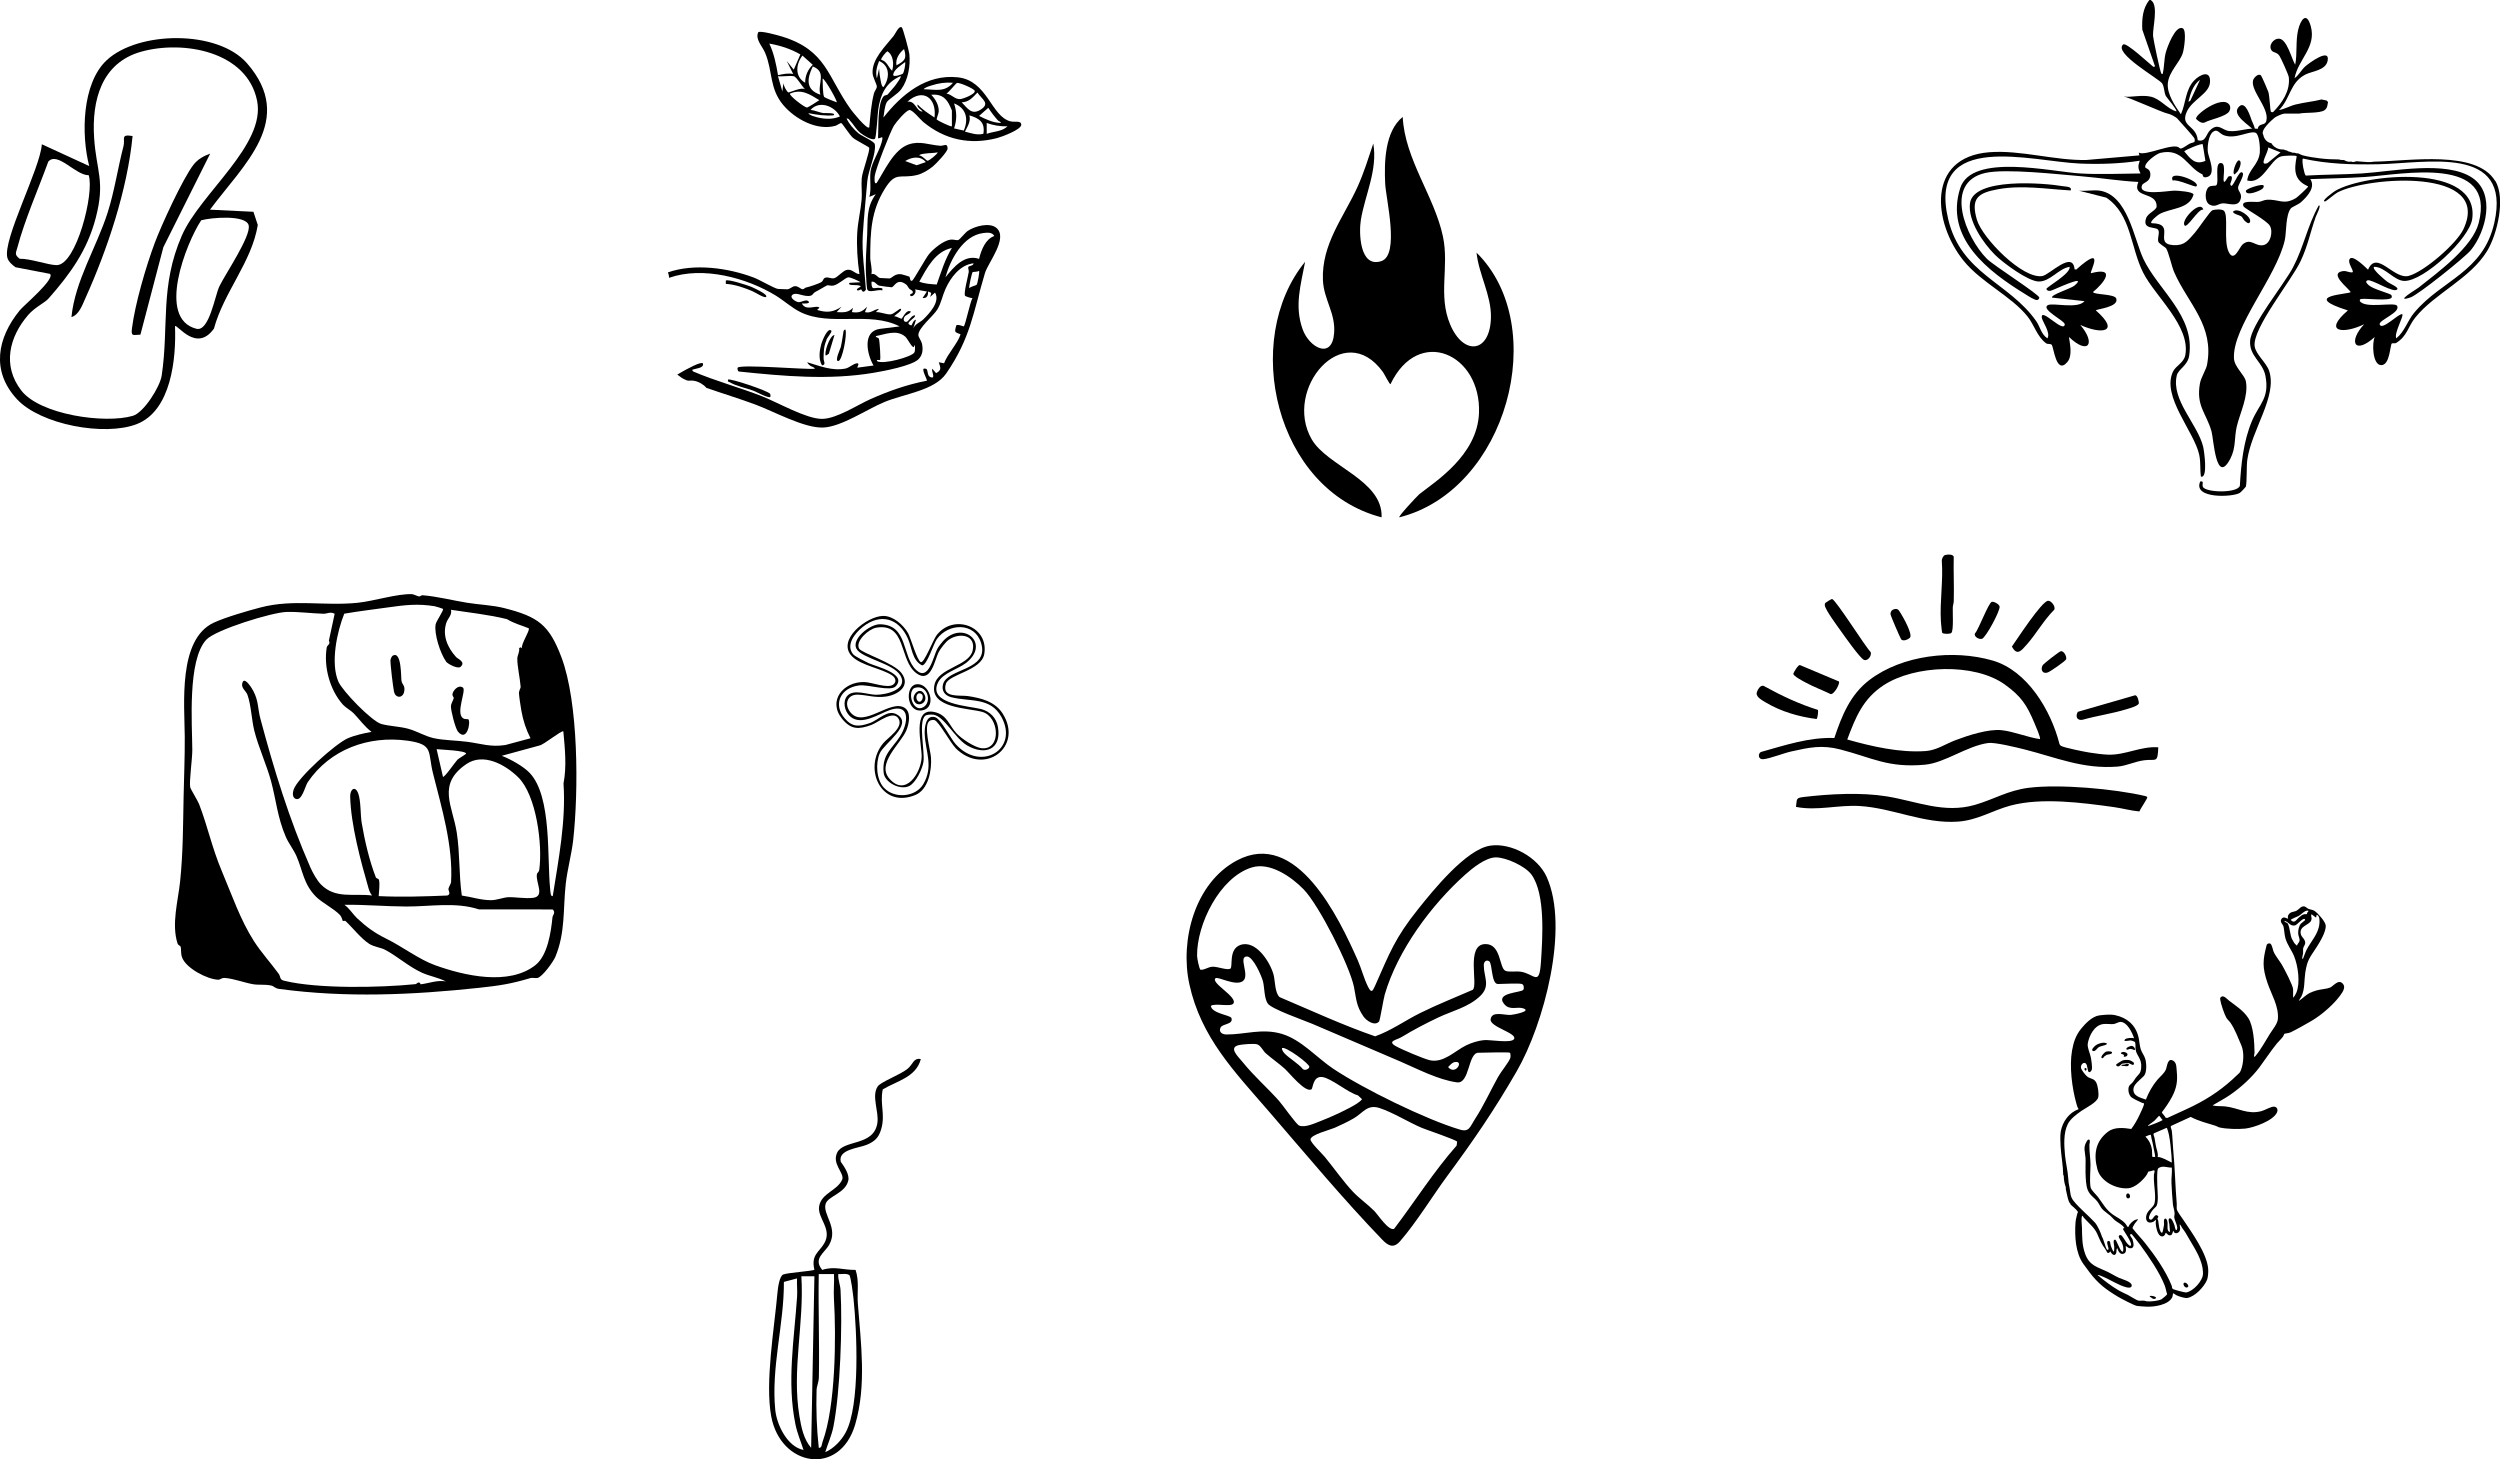 <?xml version="1.0" encoding="UTF-8"?>
<svg id="Lag_1" xmlns="http://www.w3.org/2000/svg" viewBox="0 0 889.12 518.97">
  <path d="M327.49,376.65c-1.67,6.49-8.52,7.78-13.54,10.79-1.1,5.19.98,8.86-.55,14.12-.89,3.05-2.27,4.39-5.21,5.61-2.84,1.17-10.24,1.62-9.17,6.01,1.26,1.77,3.19,4.57,2.66,6.74-1.1,4.54-7.21,5.45-8.05,8.24-1.13,3.78,4.59,8.43,1.32,14.44-1.62,2.98-5.92,4.97-2.52,9.04,4.23-1.43,7.59.08,11.85,0,1.35,3.96.51,7.95.81,11.94,1.07,14.16,3.15,29.07-.95,43.05-5.45,18.59-26.57,15.05-29.87-2.96-2.21-12.08,1.1-31.18,2.24-43.98.14-1.6.7-5.94,2.07-6.43,1.86-.67,10.49-1.22,11.06-1.68-1.25-5.25,1.59-6.17,3.45-9.3,3.11-5.22-2.51-9.02-1.76-13.31.82-4.73,6.59-5.49,8.26-9.61.58-2.37-3.81-5.48-1.82-9.49,2.3-4.61,13-2.18,14.26-10.45.63-4.16-2.17-9.55.11-13.02,1.08-1.65,8.06-4.15,10.67-6.32,1.94-1.6,2.06-3.97,4.69-3.42ZM296.6,453.12h-5.41c-.21,12.22.28,24.5.04,36.73-.03,1.7-.78,3.12-.82,4.58-.19,6.87.03,13.68.79,20.48,1.09.18,1.04-1.3,1.34-2.12,4.64-12.68,4.87-37.15,4.05-50.77-.18-2.95.15-5.96.02-8.9ZM293.51,516.46c3.02-1.3,5.71-4.14,7.26-7.02,5.2-9.63,3.97-36.19,2.79-47.45-.17-1.6-.97-8.17-1.52-8.53-1-.66-2.69-.26-3.91-.34-.14,2.02.7,3.72.81,5.75.7,12.74-.11,36.19-2.54,48.51-.63,3.16-1.96,6.03-2.9,9.07ZM289.64,453.89h-4.64c1.07,16.66-3.44,33.18-.69,49.75.65,3.91,1.49,8.2,4.17,11.28l1.16-61.03ZM283.46,454.66l-4.67,1.25c.09,15.03-4.58,30.37-3.07,45.5.53,5.35,4.31,13.16,10.06,14.27-.98-3.04-2.23-5.92-2.88-9.09-3.1-15.15-.46-30.14.58-45.36.15-2.18-.12-4.41-.02-6.58Z"/>
  <g>
    <path d="M74.69,74.57l15.44.75,1.55,4.7c-2.17,13.23-12.05,23.82-15.59,36.84-6.25,8.78-13.11-1.73-13.85-.86.45,11.56-1.34,30.08-13.62,34.84-11.37,4.41-34.19.23-42.61-8.89-9.24-10.01-6.98-21.74.97-31.53,1.56-1.92,12.78-11.24,10.79-13.02l-12.27-2.36c-1.15-.83-2.5-1.98-2.88-3.36-1.75-6.44,11.72-31.83,12.26-40.37l16.85,7.75c-2.86-10.96-2.66-29.39,6.23-37.66,11.2-10.42,39.45-10.86,49.89,1.11,17.54,20.1-1.32,36.07-13.18,52.07ZM17.29,106.14c-1.38,1.58-4.84,3.08-7.23,5.83-6.79,7.83-9.32,18.07-2.49,26.91,6.67,8.63,29.73,11.92,39.67,9.01,3.89-1.14,9.65-10.25,10.26-14.31,2.64-17.55-.71-31.72,7.18-49.81,6.54-15,29.95-32.24,26.75-47.96-3.59-17.61-26.27-21.58-41.16-17.44-14.17,3.94-17.66,17.29-16.8,30.59.77,11.96,4.04,15.38.57,28.58-3.03,11.55-9.04,19.82-16.75,28.6ZM88.44,80.12c-1-3.82-13.41-2.76-16.89-1.77-5.37,8.15-15.94,34.99-1.69,38.58,4.53,1.14,6.57-11.76,8.16-15.09,2.06-4.32,11.39-17.98,10.41-21.72ZM31.55,62.31c-4.64.1-11.06-8.56-14.37-4.84-3.56,9.8-8.36,20.61-11.01,30.6-.5,1.88-1.13,2.48.83,3.96,3.84-.1,10.19,2.28,13.18,2.26,6.96-.05,13.44-25.66,11.37-31.97Z"/>
    <path d="M49.93,119.02c-2.57.06-3.39.8-3-2.25,1.12-8.78,4.97-21.97,8.11-30.38,2.36-6.32,9.96-22.86,13.75-27.77,1.57-2.03,3.64-3.13,5.97-4l-16.66,33.3-8.16,31.1Z"/>
    <path d="M25.41,112.78c1.25-12.86,8.97-24.94,12.86-37.13,2.47-7.73,3.61-15.83,5.65-23.66.69-2.66-1.22-4.34,3.23-3.61-1.82,18.99-8.94,40.32-16.83,57.8-1.06,2.34-2.22,5.78-4.91,6.6Z"/>
  </g>
  <g id="nDpVH7">
    <g>
      <path d="M339.83,266c-1.82-1.82-5.97-9.49-7.5-9.9-.5-.14-1.3,0-1.73.29-2.27,1.51.32,10.46.5,12.93.33,4.52-.86,11.5-5.6,13.44-12.23,5-18.72-9.66-11.36-18.46,1.66-1.99,7.35-5.53,5.4-8.74-1.91-3.14-7.23,1.39-9.64,2.27-4.45,1.61-7.2,1.74-10.38-2.15-5.3-6.48.49-13.29,7.85-13.11,2.68.07,8.23,2.36,10.25.94,1.4-.98.88-2.47-.37-3.32-3.53-2.41-10.95-3.46-14.2-6.73-5.72-5.75,5.22-14.35,11.05-14.41,3.55-.04,7.16,3.19,8.83,6.1.98,1.71,3.29,10.02,4.61,10.35,1.19.29,4.38-8.1,5.63-9.68,6.07-7.67,18.57-3.07,16.88,6.79-1.02,5.94-12.61,7.14-13.66,10.63-1.54,5.12,5,3.89,7.86,4.32,4.81.72,9.68,1.96,12.39,6.29,7.41,11.84-6.62,22.4-16.84,12.17ZM314.42,280.2c3.65,3.92,11.17,3.36,13.94-1.31,3.74-6.32.77-11.59.51-17.8-.1-2.27.33-7.06,3.74-6.01,1.99.61,5.45,7.53,7.27,9.57,8.96,10.04,22.52,1.82,16.32-9.59-3.96-7.29-11.24-5.38-17.93-7.11-2.23-.58-3.51-2.29-2.88-4.61,1.56-5.76,16.54-4.79,13.54-14.64-2.27-7.48-11.65-7.15-15.75-1.39-1.22,1.71-3.49,9.34-5.25,9.33-3.55-1.79-3.58-6.28-5.04-9.55-3.21-7.21-9.73-9.18-16.08-4.11-2.65,2.11-6.19,6.37-3.37,9.73.62.74,4.36,2.6,5.47,3.12,2.65,1.24,13.84,3.76,9.65,8.25-1.86,1.99-9.68-.72-13.02-.31-6.44.78-9.49,6.6-5.09,11.74,2.68,3.13,5.04,2.96,8.8,1.69,3.24-1.1,6.41-5.08,9.78-3.08,5.99,3.55-4.61,10.24-6.15,13.81-1.53,3.56-1.21,9.35,1.53,12.29Z"/>
      <path d="M328.96,254.64c-2.32,2.18-.08,12.48-.51,16.12-.3,2.56-2.68,7.56-5.05,8.77-3.18,1.64-8.7-1.19-9.12-4.62-.88-7.38,4.27-9.31,6.81-14.88,2.07-4.54,1.84-9.69-4.55-7.53-3.89,1.31-10.26,5.88-14.23,2.25-1.92-1.76-2.78-5.28-.93-7.32,2.22-2.44,7.2-.39,10.09-.34,3.51.07,11.74-1.87,8.74-6.88-2.63-4.38-13.72-6.03-15.6-9.46-1.9-3.46,4.75-8.78,8.35-8.73,10.11.15,7.67,11.39,12.89,16.28,4.49,4.21,6.13-5.07,7.48-7.5.42-.76,1.46-2.15,2.06-2.8,7.08-7.63,17.08.88,8.16,7.79-2.88,2.23-8.26,3.55-9.92,6.9-3.86,7.79,11.16,8.39,15.33,9.49,3.11.82,5.4,3.11,5.96,6.37,1.37,8.05-4.65,10.27-11.01,6.53-4.3-2.53-8.1-10.33-11.9-10.89-.8-.12-2.47-.1-3.06.45ZM311.58,223.25c-2.53.43-7.41,4.66-6.07,7.38.8,1.63,12.39,5.04,15.14,8.78,3.34,4.55-1.25,7.69-5.51,8.31-3.86.56-6.61-.53-10.01-.66-3.86-.14-5.02,3.48-2.6,6.37,4.75,5.67,14.21-4.95,19.23-1.67,2.39,1.57,1.52,5.77.58,8.01-2.02,4.79-10.77,11.78-5.99,17.21,5.71,6.48,11.17-2.01,11.43-7.66.2-4.4-3.66-17.83,4.49-16.1,4.56.97,5.22,4.64,7.82,7.49,1.77,1.94,6.57,5.22,9.2,5.41,6.9.5,6.1-11.13.16-12.9-4.88-1.45-18.86-1.21-17.12-9.61,1.28-6.19,12.25-6.62,13.58-12.2,1.32-5.58-4.58-6.55-8.41-3.93-1.2.82-3.04,3.22-3.7,4.52-1.41,2.81-2.72,11.3-7.92,7.41-6.18-4.62-3.4-18.04-14.29-16.17Z"/>
      <path d="M325.77,243.39c4.75-.86,7.57,8.05,2.45,9.2-5.77,1.3-6.54-8.46-2.45-9.2ZM324.84,244.92c-2.02,2.01-.1,7.8,2.92,6.86,3.66-1.15,2.66-7.37-1.31-7.34-.43,0-1.3.18-1.6.48Z"/>
      <path d="M325.59,249.97c-2.26-2.27,1.75-6.54,3.3-2.73,1.07,2.62-1.96,4.08-3.3,2.73ZM326.34,249.22c1.26,1.35,2.54-1.58,1.43-2.36-1.59-1.11-2.42,1.29-1.43,2.36Z"/>
    </g>
  </g>
  <g id="CJevHf.tif">
    <g>
      <path d="M317.98,44.63c.77-1.28,4.07-5.14,5.37-5.49,1.06-.28,3.9,3.32,4.96,4.2,7.66,6.35,16.58,8.27,26.25,5.78,1.68-.43,8.6-2.99,8.65-4.73.04-1.64-2.36-.86-3.8-1.22-6.97-1.74-8.14-14.51-18.74-15.67-11.21-1.23-20,6.06-26.48,14.31.22-1.51.46-4.27,1.23-5.53.61-1,3.87-2.84,5.11-4.55,2.48-3.41,3.29-8.36,2.88-12.49-.11-1.12-2.27-9.23-2.68-9.5-1.08-.7-2.24,2.19-2.91,3.04-2.9,3.68-7.81,8.25-7.48,13.32.1,1.49,1.49,3.8,1.5,4.7,0,.75-.82,1.59-1.03,2.43-.99,3.95-1.27,8.03-1.66,12.07-.79.95-6.1-5.74-6.56-6.39-8.3-11.55-8.56-20.98-24.37-25.89-1.4-.43-7.65-2.19-8.53-1.57-1.22,2.45,1.42,4.96,2.41,7.3,2.8,6.6,1.45,12.68,6.49,18.64,4.22,4.99,12,9.2,18.56,7.34.62-.18,1.61-1.05,2.09-.94.32.08,2.95,4.2,4.09,5.2,1.05.92,5.66,3.21,5.77,3.53.4,1.16-2.4,8.4-2.62,10.82-.23,2.52.17,5.2-.05,7.68-.34,3.86-1.3,7.75-1.54,11.61-.3,4.87.07,10.06.77,14.88-1.76-.19-2.51-1.85-4.41-1.54-1.42.23-3.29,2.58-4.46,2.94-1.29.39-2.34-.63-3.5-.05-.47.24-.58,1.03-1.05,1.38-.84.63-4.55,1.81-5.6,2.03-.4.08-.73.62-1.2.6-.7-.04-1.55-1.17-2.74-1.09-.97.06-1.76,1.09-2.72,1.11-.3,0-3.15-.1-3.32-.13-1.49-.28-6.48-3.26-8.68-4.08-8.97-3.37-20.98-5.1-30.42-1.81.25.63.38,1.28.41,1.94,12.06-4.25,27.65.04,37.89,6.29,2.92,1.78,5.78,4.41,8.8,5.89,10.75,5.28,24.44-.44,35.3,5.1l-7.04.88c-6.34.84-4.57,9.13-2.24,13.03l-5.8.77c-.11-.09,1.1-1.74-.19-1.55-1.27.19-2.72,1.6-3.95,1.85-4.77.97-9.21-.92-13.64-2.23.13.43.61.88.96,1.16.61.48,1.58.53,1.74,1.15-3.38.36-26.38-1.67-27.45-.38-.13.15-.06,1.17.38,1.36,15.94,1.66,32.13,3.14,48.02.45,3.54-.6,13.69-2.48,15.99-4.89,1.45-1.52,1.58-3.49,1.16-5.46-.22-1-1.2-2.23-1.27-2.93-.26-2.53,5.34-6.87,6.78-9.3,1.38-2.34,1.76-4.82,2.84-7.21,1.85-4.13,5.21-8.62,10-9.14-.08,1.05-1.77.78-1.9,1.39-.09.46.27,1.08.18,1.72-.22,1.52-1.87,7.52-1.31,8.43.14.23,2.14.87,2.64.84-.83,1.3-2.5,9.58-3.1,10.05-.11.08-2.05-.88-2.66-.34-.08.07-.46,1.76-.39,2.02.22.84,1.98.93,1.89,1.22-.93,3.03-4.69,7.04-5.84,10.22l-1.88-.36c.57,1.76,1.16,2.82-.96,3.87l-1.35-1.55c-.44.58,1.12,3.31-.2,3.1-1.65-.26-1.28-2.03-1.73-2.84-.23-.41-1.06-.36-1.16-.26-.59.57,1.4,4.01,1.16,4.25-6.89,1.31-13.6,3.67-19.98,6.51-4.79,2.13-12.16,7.05-17.33,7.06-5.58.01-15.69-5.84-21.35-8.06-8.05-3.15-16.48-5.39-24.45-8.8l-.4-.56c1.35-.61,4.34-.54,3.86-2.32-.68-.7-5.19,1.67-9.12,3.98.53.4,1.07.79,1.61,1.18.56.34,1.14.62,1.74.87.2.04.39.09.59.12.15,0,.29,0,.44-.01,1.86-.2,3.68.58,5.11,1.7.32.25.58.54.84.85,5.83,2.06,11.77,3.83,17.55,5.99,6.65,2.49,17.28,8.39,23.98,8.14,6.49-.24,15.52-6.47,21.84-9.09,7.06-2.93,17.73-4.02,21.95-10.14,8.71-12.64,9.6-21.76,13.78-35.7,1.13-3.76,8.34-12.44,4.09-16.06-2.45-2.09-7.76-.61-10.2,1.05-1,.68-2.74,2.98-3.36,3.24-.52.21-1.76-.27-2.79-.13-2.53.36-6.02,3.21-7.63,5.15-1.18,1.42-5.47,9.24-6.01,9.46-.88.36-.6-1.16-1.04-1.47-.12-.08-2.62-.81-2.85-.84-2.36-.3-3.31,1.48-4.19,1.51-.23.01-3.2-.13-3.37-.17-.87-.19-1.61-1.79-3.02-1.37.35-1.97-.42-4.16-.42-5.96,0-9.09.3-16.48,5.12-24.3,4.04-6.56,5.46-3.49,11.61-5.02,1.87-.47,4.02-1.78,5.51-3,1.11-.9,5.26-5.24,5.26-6.37.01-2.17-1.42-.93-2.51-1-4-.26-7.32-1.88-11.37-.47-5.25,1.84-8.47,9.2-11.3,13.64-1.03.88-.8-1.82-.72-2.47.29-2.39,5.47-15.61,6.84-17.9ZM338.54,44.9c-.34.35-5.23-2.12-5.38-2.37-.18-.31.67-2.15.7-2.88.09-2.28-1.17-4.38-2.67-5.95,2.95-.28,4.85.65,6.26,3.21.2.37,1.09,2.22,1.09,2.39v5.61ZM339.32,45.67c1.02-3.15,1.01-5.74,0-8.89,4.34,1.65,5.21,5.59,3.45,9.65l-3.46-.76ZM349.73,47.58c-2.27.6-4.35-.23-6.55-.76.88-1.77,2.22-3.77,1.55-5.79,3.55,1.01,5.69,2.47,5,6.55ZM358.26,44.9c-1.75,1.94-5.03,1.82-7.34,2.7v-3.87c2.34.84,4.85,1.31,7.34,1.16ZM354.92,42.83c.29.32.99.37,1.02.9-2.71-.04-5.34-1.3-7.73-2.51l3.28-2.89c1.01,1.58,2.17,3.11,3.42,4.5ZM348.72,39.03c-3.19,1.98-4.59-.48-6.7-2.64,2.57-.04,3.98-1.8,5.61-3.48,1.52,2.42,4.74,3.84,1.09,6.11ZM340.32,29.49c.86-.21,6.14,2.03,6.34,2.84.29,1.13-4.19,2.89-5.23,2.92-1.97.06-2.92-1.69-4.82-1.96.78-.42,3.45-3.74,3.71-3.8ZM331.21,30.41c2.57-.83,5-1.19,7.72-.98-2.99,3.56-6.4,2.34-10.44,2.31.41-.63,1.99-1.1,2.72-1.33ZM332.36,41.8c-2.1-1.4-4.28-2.76-5.99-4.64-.5,1,1.32,1.8,1.74,2.51-2.23.1-2.49-4.05-5.41-3.48,5.57-5.05,10.51-1.31,9.66,5.6ZM297.57,36.39c-.69-.22-4.3-1.66-4.46-1.91-.53-.82-.51-5.36-.56-6.59,1.04.47,5.37,8.16,5.02,8.5ZM291.77,33.68c-5.32-1.72-4.8-5.76-2.7-10.05,5.2,2.03,1.49,6.3,2.7,10.05ZM289.05,23.05c-1.74,1.63-2.74,4-2.69,6.38-3.73-2.11-3.37-6.6-.96-9.66l3.66,3.28ZM284.64,19.37l-2.34,5.41-2.51-3.09,2.31,4.64c-1.75-.42-3.65.03-5.4.39-.67-3.83-1.41-7.68-3.1-11.21,3.85.65,7.66,1.88,11.04,3.85ZM278.62,29.43l-.38,3.09-1.55-5.41c1.72.21,3.98-.28,5.61,0,1.01.18,3.01,3.81,4.06,4.64-1.33-.87-5.6,1.21-5.95,1.13-.55-.13-1.94-2.68-1.78-3.45ZM280.95,33.3c4.15-1.81,7.03.26,10.44,2.32-.56.41-4.12,2.66-4.37,2.64-1.05-.09-6.51-4.38-6.06-4.96ZM289.62,41.43c-.53-.17-1.94-.59-2.11-1.18,2.97.57,5.83,1.01,8.89.77,1.34-1.02-3.26-.76-3.63-.81-1.53-.24-2.94-.97-4.49-1.12,3.07-3.51,8.51-1.4,10.44,2.32-2.81,1.27-6.2.94-9.1.02ZM329.12,54.61c1.44-.2,2.96-.14,4.4-.43-.3.8-3.1,3.03-3.68,2.99-.37-.03-1.97-1.95-2.89-1.84.07-.56,1.69-.65,2.17-.72ZM329.27,57.65l-3.29,1.12-4.05-1.5c2.31-1.43,5.43-1.97,7.34.38ZM321.53,17.44c1.07,3.5.21,4.19-2.7,5.8-.43-2.31.99-4.38,2.7-5.8ZM321.92,22.08c.19.78-.41,3.72-.86,4.16-.13.13-3.56,1.48-3.4.28.25-1.83,2.92-3.38,4.25-4.45ZM315.57,18.23c2.2,1.33,2.4,4.63,1.71,6.94-1.35-1.19-1.84-3.42-3.85-3.88-.31-.45,1.59-2.71,2.15-3.07ZM312.65,21.7c3.98,1.68,3.78,6.2,1.54,9.28-.68-.17-.84-1.7-.98-2.3-.3-1.37-.49-2.86-.57-4.27l-.77,3.48c-.57-2.23-.04-4.09.77-6.18ZM325.21,125.32c-.75,1.56-11.27,4.48-13.34,3.09-.13-.75.9-.18,1.13-.4.27-.26-.14-6.67-.41-7.47-.23-.69-1.18-.35-1.11-1.01,3.48-.64,7.38-2.44,10.45.18.89.76,2.47,4.17,3.08,3.68l.38-.77c-.04.87.2,1.9-.19,2.71ZM347.35,101.26c-.28.33-2.09.59-2.62,1.25-.24-.34.89-5.44,1.2-5.75.08-.08,1.8-.04,2.27-.44.27.29-.53,4.56-.86,4.94ZM349.66,82.89c1.36-.17,3.18-.41,3.96,1.05-3.19,1.08-4.67,5.08-5.41,8.13-5.22-1.77-9.1,3.01-11.98,6.57,1.74-6.28,6.24-14.85,13.43-15.75ZM338.54,88.2c-2.49,4.03-3.81,8.56-5.4,12.99-2.11-.15-4.21-.23-6.2-1.01,2.68-4.79,5.66-10.78,11.6-11.98ZM309.17,70.03l2.31-.97c-3.44,4.62-2.81,9.06-3.07,14.33-.24,4.74-.66,9.52-.42,14.31.06,1.26.21,3.93.4,5.01.33,1.83,3.84.02,5.41.58.16-.95-.11-.75-.84-.88-1.95-.34-3.07,1.26-3.02-2.21,1.25-.27,1.7,1.06,2.7,1.38.27.09,4.22.61,4.45.59,1.04-.1,1.85-3.51,5.19-.98.46.35.71,1.07,1.17,1.55.35.36,1.57.64,1.09,1.52-.1.17-1.4.37-.68.96.71.59,2.36-1.27,1.54-2.31l4.25.77-1.54,2.31c1.54.19,2.07-.96,1.93-2.32,1.55.53,1.16.46.77,1.93l1.74-1.54c1.92,3.28-2.04,7.46-4.28,9.63-.89.87-2.73,1.43-3.46,3.12l.96-3.09c-.89.01-1.45,1.86-1.55,1.93-.29.21-1.13-.33-1.14-.58-.05-.87,2.87-2.34,2.31-2.9-1.18-.15-2.23,2.17-2.95,2.29-1.21.2-1.38-1.29-.41-2.17.1-.09,3.18-1.63,1.24-1.66-1.12-.02-2.34,2.52-2.55,2.67-.36.25-1.96-1-2.67-.75.13-.58,3-2.02,2.32-2.7-.36-.36-2.44,1.9-3.67,1.96-1.49.08-3.61-.9-5.22-.81l1.16-1.15c-1.89.17-2.9,1.73-5.02,1.15l.77-1.93c-1.75,1.8-2.79,2.29-5.41,1.93l.38-1.54c-1.7,1.8-3.46,1.66-5.79,1.54l1.73-1.93c-3,2.01-5.22,2.21-8.69,1.16.27-.48,1.52-.85.16-1.1-1.25-.22-4.44,1.3-5.57-1.22.32.05,3.26.22,2.32-.77-.8-.84-2.67.46-3.59.32-1-.16-3.38-1.66-2.04-2.66,1.43-1.07,4.19,1.03,6.52.33.63-.19.93-.99,1.46-1.25,1.19-.58,3.67-2.13,4.23-2.36.53-.22,1.33.25,2.31.04,1.86-.4,4.29-2.84,5.25-2.93.84-.08,3.55,1.23,4.42,1.75l-3.86.19c-.64.49.04.7.57.77,1.07.13,2.19-.1,3.29.39.28.37-1.96.93-1.16,1.54.28.21,1.09-.33,1.38-.36.11,0,.53,1.81,1.66.1-.42-6.55-1.51-13.06-1.1-19.65.38-6.21,1.07-12.67,1.59-18.9.33-3.95,3.28-9.95,2.66-13.2-.19-1-4.48-2.79-5.8-3.86-1.65-1.33-3.3-3.32-4.25-5.22.76-.18.92.39,1.32.81,1.34,1.41,1.99,3.01,3.74,4.38.9.7,4.01,2.73,5.02,2,.55-.4.96-8.87,1.19-10.41.78-5.35,2.7-9.6,7.87-11.85.88-.28-1.8,3.34-2.11,3.69-.64.72-2.2,2.6-2.41,2.82-.26.27-1.01.12-1.5.72-2.15,2.65-1.7,11.34-1.9,14.81.67.23,1.71-.97,1.55.19-.52,3.73-3.74,7.97-4.22,11.64-.38,2.89.36,6.11-.42,9.05Z"/>
      <g>
        <path d="M273.9,140.09c.19.33.06.73.09,1.08-.59.6-5.09-1.86-6.08-2.23-2.45-.91-6.19-1.65-8.27-2.95-.51-.32-.92-.04-.72-1,.66-.52,14.35,4,14.99,5.1Z"/>
        <path d="M272.44,105.6c-.59.52-3.89-1.63-4.76-2-2.99-1.27-6.26-2.44-9.54-2.64.05-.31-.07-1.08,0-1.16.63-.65,7.64,1.64,8.88,2.14.5.2,6.4,2.8,5.42,3.66Z"/>
        <path d="M295.63,117.59c.51.5-1.83,2.76-1.73,3.48-.95,2.12-.96,4.13-.99,6.39-.01,1.01.99,2.29-.56,2.49-1.34-2.21-.9-5.24-.26-7.6.22-.8,2.21-6.08,3.54-4.77Z"/>
        <path d="M300.66,117.2c.73,1.55-1.08,11.12-2.51,11.21s.72-4.4.86-4.93c.42-1.65.57-3.26.88-4.92.11-.56,0-1.2.77-1.36Z"/>
        <path d="M293.7,126.48c-.71-.82,1.33-7.2,3.09-7.34l-2.02,6.68-1.07.66Z"/>
      </g>
    </g>
  </g>
  <g id="RlLqt5.tif">
    <g>
      <path d="M708.42,214.02c.71-.14,2.65.86,2.74,1.74.16,1.59-4.8,10.79-6.22,11.41-.89.39-3.06-.67-2.55-1.89,1.34-1.41,4.84-11.03,6.03-11.26Z"/>
      <g>
        <path d="M767.59,265.79c-.24,5.84-.72,4.05-5.02,4.6-3.24.41-6.36,2.01-9.49,2.25-12.22.97-21.72-3.23-33.06-6.11-2.68-.68-10.57-2.6-12.87-2.29-7.6,1.02-15.43,7.09-22.6,7.73-13.17,1.17-18.55-2.46-30.1-5.44-6.51-1.68-10.98-.71-17.37.72-2.78.62-7.63,2.56-9.98,2.76-1.9.16-1.89-1.94-.89-2.55,8.54-2.39,17.16-5.31,26.17-4.99,2.66-7.93,5.63-15.41,12.47-20.63,11.67-8.9,29.85-10.95,43.76-6.94,12.43,3.58,20.81,17.77,23.83,29.66.09.33.29.55.58.72,1.14.66,8.31,2.09,10.04,2.36,2,.32,4.76.7,6.74.76,6.19.18,11.55-3.08,17.8-2.62ZM725.5,262.86c.37-.39-1.61-4.87-1.96-5.7-2.71-6.49-4.71-9.5-10.47-13.67-10.83-7.83-32.14-7-43.14.2-7.36,4.82-9.96,11.33-12.96,19.31,8.73,2.48,18.77,4.78,27.92,4.11,3.85-.28,7-2.51,10.51-3.84,4.52-1.72,11.71-4.08,16.47-3.58,4.33.45,9.23,2.56,13.63,3.17Z"/>
        <path d="M638.73,286.97c.43-2.8-.19-3.18,2.81-3.53,9.22-1.09,20.37-1.69,29.49-.21,10.7,1.74,20.36,6.21,31.38,3.01,6.7-1.94,11.7-5.13,19.06-6.06,10.92-1.38,30.53.36,41.38,2.91.29.07.77.18.83.48.08.38-2.53,4.2-2.82,5.02-3.07-.27-6.09-1.14-9.13-1.56-11.27-1.56-25.67-3.47-36.66-.54-6.43,1.72-11.75,5.24-18.74,5.72-12.17.84-23.05-4.82-34.93-5.55-7.58-.47-15.18,1.81-22.66.31Z"/>
        <path d="M691.8,197.39c.77-.23,3.01-.37,3.04.75-.12,5.21.16,10.45.01,15.66-.02.77-.32,1.48-.35,2.26-.07,1.79.34,7.85-.46,8.99-.35.5-2.96.5-3.3,0-.12-.17-.43-3.48-.47-4.1-.42-6.99.87-14.44.32-21.52.02-.72.48-1.83,1.21-2.05Z"/>
        <path d="M649.25,214.38c.16-.18,2.15-1.39,2.31-1.36,1.32.23,11.72,16.84,13.74,18.89.49,1.2-1.05,3.41-2.44,2.75s-6.73-8.22-7.97-9.97c-1.28-1.81-5.66-7.65-5.9-9.39-.05-.36,0-.65.25-.92Z"/>
        <path d="M646.51,252.47c.26.39-.1,3.14-.48,3.24-6.16-.77-12.63-2.65-17.96-5.83-1.11-.66-3.54-1.91-3.31-3.4.15-.97,1.36-3.17,2.64-2.46,6.11,3.38,12.44,6.37,19.12,8.45Z"/>
        <path d="M728.35,213.67c1.1-.16,2.88,2.09,2.21,3.21-3.69,3.64-6.41,8.63-9.79,12.4-1.84,2.06-3.39,4.18-5.24.66,1.82-2.56,10.47-15.93,12.81-16.27Z"/>
        <path d="M738.97,253.16l20.38-5.89c.88-.02,1.35,2.2,1.33,2.79-.03,1.01-3.61,1.93-4.5,2.2-5.08,1.57-10.43,2.27-15.54,3.73-1.99.36-2.61-1.24-1.66-2.83Z"/>
        <path d="M654.01,242.36c.46.73-1.72,4.76-2.98,4.48-2.95-1.44-6.06-2.57-8.94-4.14-.8-.43-4.39-2.29-4.3-3.1.04-.35,1.67-3.14,2.33-3.08l13.89,5.84Z"/>
        <path d="M673.87,216.61c1.28-.25,1.58.69,2.18,1.61.87,1.34,4.09,7.17,3.3,8.45-.37.59-2.53,1.7-3.25.62-.35-.52-3.66-8.23-3.72-8.7-.13-1.04.46-1.78,1.49-1.98Z"/>
        <path d="M732.92,231.6c1.17-.18,2.22,2.09,1.89,2.88-.29.69-5.57,4.3-6.46,4.65-1.96.76-2.74-1.07-1.88-2.53.32-.56,5.9-4.91,6.45-4.99Z"/>
      </g>
    </g>
  </g>
  <path d="M529.99,300.75c7.54-1.1,16.94,4.15,20.07,11.1,8.2,18.17-1,52.47-10.68,69.21-8.03,13.88-15.06,24.15-24.54,37-5.45,7.38-11.02,16.62-16.94,23.41-2.37,2.72-4.32,1.48-6.33-.61-14.05-14.59-27.09-30.29-40.35-45.65-12.15-14.07-24.09-26.22-28.22-45.14-3.42-15.63,1.89-36.06,16.89-44.05,21.28-11.35,36.3,20.47,43,35.52,1.29,2.9,2.22,6.61,3.65,9.4,1.14,2.23,1.55,1.79,2.47-.28,5.31-11.93,7.04-16.96,15.39-27.4,5.25-6.56,17.07-21.26,25.59-22.5ZM490.45,363.3c-1.51,1.76-4.48-.27-5.54-1.8-2.65-3.83-2.53-6.39-3.37-10.49-1.55-7.6-12.46-29.1-17.88-34.69-4.35-4.48-11.97-9.8-18.44-7.82-11.39,3.48-19.63,20.22-19.48,31.45,0,.76.72,4.61,1.22,4.95,1.6.09,2.58-1,4.28-1.09,1.74-.09,5.33,1.39,6.35.67.96-.67-.74-6.8,3.45-8.37,5.52-2.06,10.68,6.02,11.89,10.5.6,2.22.44,6.54,2.17,8.02,11.27,4.78,22.37,9.93,33.95,13.94,5.64-1.98,10.68-5.63,16.08-8.31,6.08-3.02,12.45-5.51,18.66-8.24,2.01-1.77-2.58-16.13,4.45-16.26,5.67-.11,4.91,8.5,7.15,9.5,1.22.55,3.79.09,5.39.32,4.99.71,6.66,5.59,7.26-3.55.55-8.41,1.63-24-3.34-30.93-2.16-3.02-9.1-6.23-12.78-6.17-3.53.05-8.21,3.78-10.8,6.1-12.08,10.81-24.06,26.97-28.64,42.68-.45,1.54-1.7,9.22-2.02,9.59ZM537.01,374.41c-.47-.31-9.64,0-11.21,0-3.75,0-3.06,11.14-7.63,10.53-6.65-.89-14.01-4.77-20.28-7.48-10.37-4.47-20.72-8.87-31.11-13.31-2.98-1.27-14.69-5.31-15.94-7.29s-1.1-5.44-1.64-7.73c-.46-1.94-3.53-8.95-5.72-8.96-3.28-.02,1.17,6.79-1.45,8.75s-8.95-1.79-9.76-.99c-1.74,1.71,8.07,6.69,6.35,9-.96,1.28-6.38-.26-7.98.79.16,2.67,6.97,3.33,7.3,4.32.8,2.37-3.13,1.95-3.85,3.41-.76,1.55.54,2.45,2.04,2.46,6.53.06,12.72-2.31,19.77-.21,6.89,2.05,12.51,8.55,18.21,12.36,10.62,7.1,32.99,18.09,45.14,21.69,3.33.99,3.58-1.1,5.29-3.72,3.12-4.79,5.48-10.04,8.23-15,1.07-1.93,3.72-5.08,4.34-6.7.19-.5.13-1.75-.11-1.9ZM541.29,349.96c-1.2-.36-6.77,0-8.56,0-2.41,0-1.92-7.34-3.11-8.09-1.06-.67-1.9.19-1.91,1.35-.03,4.32,2.52,7.37-1.29,11.02-4.16,3.99-9.85,5.24-14.82,7.59-4.52,2.14-8.79,4.37-13.03,6.94-1.88,1.14-5.32,1.47-2.19,3.27,2.02,1.16,9.94,4.52,12.1,5.02,4.93,1.13,8.97-3.36,13.03-5.32,1.8-.87,4.33-1.67,6.32-1.83,2.15-.18,9.73,1.22,10.64-.38,1.22-2.14-8.72-4.26-8.33-7.04.43-3.03,4.74-1.43,7.08-1.53.71-.03,7.89-1.29,4.42-2.37-2.08-.65-4.69.88-6.66-1.48-3.44-4.12,6.03-4.05,6.76-5.07.41-.58.2-1.87-.44-2.07ZM466.46,387.4c-2.19,1.4-7.84-5.77-9.52-7.29-2.12-1.92-4.65-3.64-6.74-5.48-1.04-.92-1.7-2.63-2.95-3.16-1.03-.44-4.87-.07-6.18.13-4.62.72-.73,4.14.99,6.27,3.99,4.94,8.71,9.02,12.83,13.66,1.31,1.48,6.08,8.31,7.13,8.76,2.11.89,5.64-.84,7.73-1.63,3.59-1.36,9.76-4.17,12.92-6.23.66-.43,1.25-.88,1.74-1.51l-1.48-1.37c-3.48-.91-9.49-6.12-12.67-6.51-3.36-.41-3.3,4.03-3.82,4.36ZM456.87,374.67c1.64,1.72,4.82,3.52,6.49,5.55.7.64,2.17.02,2.31-.77.18-1.05-8.71-7.6-9.76-6.67-.04.64.55,1.46.96,1.89ZM517.33,377.74c-.94.19-1.68,1.11-2.32,1.76,2.63,3.16,5.85-2.49,2.32-1.76ZM481.32,423.99c2.13,2.25,5.24,4.46,7.41,6.65,1.31,1.32,5.22,7.37,7.11,6.36,7.45-9.84,14.04-20.3,22.21-29.58l.18-1.36c-.23-.67-10.96-4.25-12.6-4.95-4.64-1.97-10.29-5.51-14.97-7.03-4.43-1.44-5.83,1.69-9.2,3.65-2.06,1.2-4.62,2.42-6.81,3.38-1.74.76-8.42,2.39-8.57,4.1-.1,1.06,4.14,5.1,5.12,6.29,3.27,3.97,6.63,8.82,10.12,12.5Z"/>
  <path d="M498.87,41.57c.74,15.11,11.3,28.27,14.31,42.55,2.29,10.86-1.82,20.87,2.57,31.28,4.74,11.25,14.25,10.22,14.5-2.53.15-7.87-4.35-15.34-5.12-23.02,26.55,26.2,10.78,84.53-27.44,94.13-.66-.12,6.48-7.73,7.09-8.22,5.57-4.44,20.6-13.74,21.22-28.8.86-21.12-21.51-31.21-31.48-10.32-.3.12-2.28-3.79-2.66-4.31-14.02-19.38-35.61,6.06-25.37,23.88,5.54,9.65,25.39,14.53,24.87,27.78-37.91-9.83-49.89-63.09-27.2-90.89-1.53,8.3-3.87,15.64-.88,24.01,2.34,6.54,10.52,10.99,11.21,1.25.5-7.07-3.69-11.82-3.99-18.68-.55-12.9,7.36-22.34,12.3-33.22,2.25-4.96,3.88-10.26,5.61-15.42,1.6,9.38-2.9,18.16-4.41,27.07-.75,4.43-.55,17.35,7.28,14.75,6.59-2.19,1.62-22.13,1.36-27.51-.36-7.63-.16-18.6,6.22-23.76Z"/>
  <g>
    <path d="M833.32,349.98c-1.61-2.04-3.36.72-4.66,1.26-1.16.48-3.42.6-4.79,1-.67.19-1.87.62-2.47.93-1.28.64-2.58,2.02-3.81,2.79-.09-.1.83-1.4.94-1.64,1.22-2.62.92-5.62,1.33-8.36.72-4.74,1.66-5.4,4.06-9.15,1.16-1.81,3.53-5.71,3.19-7.82-.22-1.36-2.9-4.41-4.08-5.11-.57-.34-1.48-.4-2.09-.68-.43-.2-.91-.74-1.43-.84-1.15-.21-1.85,1.05-2.74,1.53-.69.37-1.61.37-2.17.73-.78.51-1.11,1.23-.82,2.14-.8-.22-1.63-.91-2.33,0-.84,1.08.51,2.02.67,2.73.3,1.34.29,2.79.69,4.22.67,2.35,2.18,4.16,3.08,6.36,1.4,3.44,2.26,9.5.81,12.96-.25.61-.68,1.35-1.16,1.8v-2.96c0-1.33-3.14-7.29-3.98-8.73-.86-1.48-2.41-3.27-3.01-4.8-.22-.57-.54-2.38-1.07-2.71-.48-.29-1.2-.05-1.36.53-1.44,5.41-1.52,8.01.29,13.37,1.42,4.2,4.1,8.33,3.71,12.9-.15,1.74-1.94,3.81-2.87,5.31-1.47,2.36-3.33,5.78-5.13,7.84-.13.14-.19.31-.43.26-.12-.53.14-1.09.13-1.57-.05-3.42-.35-9.33-2.25-12.24-1.7-2.61-4.38-4.3-6.81-6.15-.73-.56-1.99-2.17-2.91-1.25-.34.34-.27.55-.21.98.16,1.34,1.48,5.23,2.18,6.38.41.66.98,1.1,1.37,1.65,1.73,2.46,2.74,5.44,3.94,8.14,1.07,2.41.82,6.43-.16,8.84-.45,1.1-.61,1.01-1.32,1.7-4.82,4.68-9.65,8.03-15.66,11.02-3.02,1.5-6.16,2.82-9.2,4.27l-.62-.12c-.1-.46-1.36-1.63-1.3-1.93,1.34-1.73,2.57-3.53,3.6-5.46,1.66-3.14,2.05-5.67,1.68-9.17-.12-1.17,0-2.89-1.16-3.63-2.11-1.33-2.22,1.91-2.7,3.07-.56,1.38-2.06,2.52-3.02,3.65-1.74,2.05-3.13,4.54-4.09,7.05-2.07-.75-4.92-1.27-4.37-4.18.26-1.38,2.65-3.17,3.62-4.18,1.14-1.18.98-4.48.57-5.99-.37-1.36-1.28-2.32-1.67-3.62-.43-1.43-.45-3.01-.83-4.46-1.09-4.21-4.07-6.7-8.26-7.6-1.72-.37-3.87-.12-5.6.08-2.47.3-4.99,2.88-6.48,4.73-1.92,2.38-2.73,4.83-3.25,7.82-.98,5.61-.01,13.28,1.54,18.78.19.67.4,1.48.82,2.01-3.41,1.23-5.71,4.41-6.36,7.93-.26,1.42-.15,3.84-.06,5.35.2,3.38.88,6.74.93,10.13.11.09.19.22.19.36,0,.36.02.73.06,1.09.02.17.04.35.07.52.01.09.03.18.04.28,0,.04.01.08.02.12,0,.01.03.16.02.09-.01-.07.02.08.02.09,0,.04.02.08.02.12.02.09.04.18.06.27.04.17.08.34.13.51.09.35.2.7.31,1.04.05.15.02.29-.06.41.37,1.41.88,4.94,1.71,5.37l-.06.06s0,0-.01.01c.02.03.05.04.06.07,0,0,0-.02-.01-.03.05.09.11.17.17.25.14.15.29.28.45.41.15.12.31.24.45.38.16.16.32.31.49.47.36.33.73.67,1,1.09.14.22.08.49-.1.66-.21,1.1-.58,2.08-.66,3.3-.33,4.72-.04,10.77,2.79,14.7.71.99,1.46,2,2.19,2.97,3.02,4.01,5.79,6.1,10.08,8.68,1.09.66,5.78,3.12,6.78,3.29.8.13,2.5.21,3.39.26,2.7.15,7.81-.59,9.16-3.32.27-.54.11-1.04.41-1.47.39.26.7.54,1.13.75.83.41,2.97,1.1,3.85.95,2.7-.46,6.01-3.99,7.01-6.46.37-.91.47-2.84.4-3.85-.43-5.57-5.87-13.01-8.94-17.61-.5-.76-2.05-2.79-2.21-3.58-.12-.6.02-1.36-.03-1.98-.55-6.41-.64-12.85-1.26-19.26-.21-2.2-.23-4.62-.51-6.79-.04-.34-.45-1.16-.36-1.5l.19-.19,6.91-3.17c2.77,1.48,5.83,2.23,8.81,3.15.45.14.96.5,1.41.6,2.43.57,6.67.67,9.16.41,3.05-.33,10.03-2.8,11.32-5.8.38-.9.05-1.9-1.01-2-1.14-.1-3.28,1.26-4.55,1.59-5.03,1.33-8.26-1.21-12.96-1.69-1.46-.15-2.99.03-4.44-.35,2.06-1.25,4.24-2.35,6.23-3.72,3.8-2.61,7.76-6.2,10.51-9.88,2.02-2.71,4.04-5.82,6.17-8.43.67-.82,1.55-1.57,2.19-2.47.14-.2.42-.95.47-.98.16-.1,1.58-.2,2.2-.5,2.31-1.13,5.14-2.75,7.4-4.05,3.72-2.14,8.75-6.52,10.99-10.15.56-.91,1.02-2.05.27-3ZM764.23,400.08c.58-.53,1.41-.98,2.01-1.52l1.58-1.7c.35-.06.93,1.26,1.31,1.44,0,.28-4.53,2.03-5.16,2.2-.05-.24.12-.3.26-.43ZM763.25,404.13c.2-.12,1.41-.6,1.55-.57.28.05.29.98.36,1.23.5,1.82.78,3.65,1.17,5.5.04.18.2,1.12.16,1.16-.18-.03-.96.04-1.01,0-.09-.09-.09-2.2-.14-2.57-.23-1.69-1.01-3.33-2.25-4.55-.05-.25.05-.15.16-.22ZM768.88,462.01c-1.28.69-3.92.92-5.36.81-.36-.03-.64-.22-1-.25-.63-.05-1.55.12-2.11-.03-.58-.15-2.9-1.62-3.66-2.01-1.02-.53-2.13-.95-3.12-1.53-2.66-1.55-5.32-3.57-7.66-5.56.44-.06,1.09.27,1.56.45,2.91,1.15,5.72,3.15,8.76,3.95.71.19,2.02.25,1.84-.83-.2-1.23-3.46-2.08-4.51-2.55-1.35-.61-2.62-1.44-3.95-2.09-3.66-1.77-6.55-2.14-8.11-6.49-1.14-3.19-1.04-6.15-1.12-9.44-.03-.97-.37-3.22.06-3.97.18-.31.39.35.57.56,1.65,1.88,3.8,3.48,4.8,5.77.98,2.24,1.46,3.55,2.92,5.51.47.62.69,2.14,1.77.74.34.85,1.5,2,2.04.66.23-.58-.04-1.43.41-1.79.37,1.04.98,2.48,2.36,1.92,1.24-.5.49-2.48.66-2.67.44.11.76.61,1.23.72.83.19,1.38-.05,1.53-.92.08-.44-.18-1.72-.34-2.16-.17-.48-.83-1.11-.91-1.61-.05-.28.46-.29.63-.26.98,1.29,2.05,2.49,3,3.8,3.09,4.26,6.79,9.59,8.71,14.45.4,1.02.49,2.04.86,3.05.02.24-1.56,1.58-1.86,1.74ZM775.18,435.81c-.08-1.01.84.82.94.95,1.07,1.41,1.43,2.1,2.3,3.62,2.25,3.92,5.06,7.84,5.07,12.57,0,2.55-3.52,6.36-6.02,6.71-.42.06-3.93-.89-4.47-1.13-.72-.32-.42-.72-.67-1.34-2.05-5.14-5.98-10.78-9.44-15.11-1.41-1.77-3.03-3.38-4.4-5.18-.22-.5.52-1.14.65-1.61l1.31-1.65c-1.25-.04-2.44,1.02-3.13,1.97-.14.19-.3.87-.58.8-.07-.02-.64-.98-.82-1.19-1.32-1.53-2.94-2.16-4.52-3.28-2.47-1.77-3.5-3.89-5.24-6.21-.75-1-2.53-2.48-2.68-3.61-.36-2.63,0-5.29,0-7.92-.01-2.36-.46-4.67-.39-7.05.01-.37.34-1.54.01-1.76-.53-.36-.81.31-1.06.72-1.24,2.03-.46,3.61-.33,5.71.1,1.68-.06,3.47,0,5.16.07,1.9.11,4.71.83,6.34.89,1.99,2.25,2.51,3.45,4.1.54.71,1,1.76,1.57,2.46.69.84,2.07,1.71,2.95,2.47.54.46,1.13,1.23,1.71,1.69,1.13.9,2.5,1.4,3.33,2.71l-.5.19.03.29c.53.98,3.07,4.55,2.82,5.51-.18.67-.61.2-.94-.08-1-.86-1.62-2.53-2.62-3.42-1.75,0-.18,1.73.18,2.47.52,1.08.81,2.24.54,3.43-.2.04-.29-.02-.45-.12-.8-.51-1.84-4.09-2.38-4.13-.92-.07-.34,1.89-.31,2.42.03.61.03,1.25-.13,1.83-.26.19-1.04-1.93-1.1-2.11-.16-.51-.08-2.08-1.04-1.61-.77.38.63,2.67.13,3.03-.14.1-.25.09-.39,0-.47-.3-1.3-3.93-1.82-4.6-.38-1.33-1.59-4.03-2.51-5.04-2.32-2.53-5.43-5.01-7.56-7.67-1.33-1.66-1.1-2.87-1.48-4.81-.29-1.49-.36-1.77-.46-3.31-.17-2.7-.89-5.46-1.14-8.18-.32-3.45-.61-7.8.96-11,.97-1.97,3.12-3.52,4.92-4.78,1.51-1.06,5.61-3.01,5.95-4.87.24-1.29-.12-4.1-.77-5.26-.82-1.46-1.94-1.14-3.13-2.03-.64-.48-2.15-2.39-2.26-3.16-.19-1.4,1.51-2.55,2.08-.94.16.45.39,2.22.62,2.41.44.38,1.03-.34,1.15-.77.24-.93-.15-3.41-.35-4.43-.3-1.51-1.32-3.45-1.07-4.92.48-2.77,2.32-6.46,5.46-6.88,1.18-.16,2.82.11,3.76-.01.73-.1,1.72-.77,2.4-.76,2.42.02,4.19,3.85,4.84,5.8-.74-.2-2.65-.13-3.19.39-1.07,1.03,1.69.38,1.96.39.28.01,1.43.4,1.55.6.25.37.14,1.92.2,2.44.3,2.54,2.33,3.26,2,6.81-.19,1.97-.86,2.1-1.88,3.4-.37.48-.71,1.13-1.07,1.58-.66.82-1.42.98-1.56,2.21-.12.97.14,2.11.74,2.88.58.75,3.13,1.82,4.12,2.29.45.21.83-.07.62.69-.24.88-1.09,2.62-1.51,3.52-.84,1.81-1.79,3.48-2.98,5.08-2.6-.42-6.01-.77-8.24.94-4.52,3.45-5.22,8.06-3.81,13.38,1.15,4.36,6.69,7.14,10.98,6.76,2.5-.22,5.33-2.91,6.66-4.92.19-.29.27-.79.58-1.06.62.03,1.21-.31,1.76-.39.72-.1.16,1.08.13,1.53-.15,2.27.26,4.55.38,6.79.06,1.15.14,3.01-.42,3.99-.73,1.27-2.51,2.2-2.73,4.07-.22,1.84.83,2.68,2.55,1.92l.98-.72c.02.37-.14.69-.14,1.07.03,1.25.54,3.95,1.65,4.65.92.58,1.69-.15,1.88-1.06.3-.22.78,1.16,1.8.85.77-.24.68-1.38.91-1.48.25-.11.17.28.31.44.66.71,1.81.09,2.06-.71.21-.66.02-1.09-.03-1.69ZM747.57,412.99c-2.54,1.08.67,5.24.91,5.48.61.59,6.25,3.27,7.13,3.43,2.35.44,3.82-1.33,5.89-2.66.33-.21,1.06-2.83.8-1.95-.13.46-1.56,1.93-2,2.28-2.79,2.22-5.8,1.99-8.89.48-2.5-1.23-4.4-2.92-4.57-5.88-.03-.51,1.23-1.4.72-1.18ZM772.78,428.27c.11,1.02.59,2.26.62,3.29.01.5-.19,1.01-.11,1.62.13.87,1.67,3.66.75,4.29-.37.25-.61-1.44-.67-1.6-.2-.59-.93-2.64-1.66-2.59-.81.06-.25,1.66-.2,2.06.11.94.15,1.88.26,2.82-1.29-.2-.79-2.23-.88-3.21-.04-.45-.22-1.64-.79-1.56-.77.11-.41,1.56-.47,2.18-.04.37-.43,2.53-.57,2.71-.45.61-.94-.92-1.03-1.23-.25-.9-.29-2-.47-2.93-.06-.29-.28-.59-.3-.71-.03-.19.89-.75-.18-1.2-.99-.42-1.46,2.22-2.55,1.43-.64-.46.14-1.9.47-2.44.43-.71,1.11-1.5,1.68-1.97,1.22-1,.58-5.91.56-7.49-.02-1.22-.22-5.25.26-6.14.07-.13.47-.34.63-.41,1.37-.63,2.85.13,4.28.06.14,1.82-.22,3.67-.13,5.48.12,2.36.26,5.21.51,7.55ZM772.27,410.9c.07.84.09,1.73.13,2.58-1.67-.74-3.14-1.85-5.03-2.02.25-1.39-.35-2.49-.6-3.74-.21-1.06-.34-2.17-.56-3.21-.09-.43-.57-1.18-.15-1.46l4.4-1.9c.18-.03.22.09.28.22.17.34.55,1.81.64,2.25.46,2.18.7,5.06.89,7.29ZM822.11,326.8c.02-.47-.23-1.04-.12-1.55.26-.27,1.52,1.22,1.76,1.01.09-.08,0-1.01.31-.88,1.03.43.91,2.3.82,3.21-.34,3.56-3,6.19-4.54,9.18-.46.89-.79,2.05-1.19,2.96-.07.15-.12.35-.31.38-.18-.75.19-1.43.25-2.08.05-.53-.06-1.1,0-1.63.1-.76.75-1.36.76-2.02,0-1.77-1.81-2.07-1.65-4.03.21-2.41,3.8-2.48,3.89-4.55ZM817.53,325.75c.92-.51,1.98-1.85,3.03-1.89.9-.03.08.57-.01.76-.08.16-.05.46-.07.49-.04.04-.72-.02-.93.02-.71.12-1.42.72-1.96,1.18-.95.82-1.56,2.3-2.89.88,0-.3,2.47-1.24,2.83-1.44ZM816.9,336.32c-.11-.02-.88-.83-.95-.94-.2-.32-.61-1.03-.78-1.36-.66-1.28-.77-3.82-1.39-5.28-.4-.95-1.11-.43-1.35-1.23,1.63.26,1.89,1.94,3.71,1.63.86-.15,2.84-2.84,3.58-2.25.01.01.12.3.08.37-.1.17-1.23.94-1.45,1.2-.78.87-1.05,2.39-1.01,3.52.03.83.57,1.77.5,2.5-.06.69-.77,1.17-.94,1.84Z"/>
    <path d="M752.67,378.51c.06-.11,1.9-1.24,2.13-1.33.6-.25,1.89-.3,2.51-.14.4.1,1.65.69,1.64,1.14,0,1.23-1.42.01-1.84-.06-.29-.05-1.93.08-2.23.15-.6.13-.81,1.01-1.67.99-.39,0-.73-.4-.54-.74Z"/>
    <path d="M747.96,370.84c.41-.03,1.89.13,1.15.65-.42.3-2.01.54-2.63.89-.65.38-1.25,1.65-2.06,1.42-1.05-.31.54-1.75.93-2.04.65-.48,1.8-.86,2.61-.92Z"/>
    <path d="M751.11,374.22c.4.71-1.56.81-1.87.93-.06.02-.73.48-.83.56-.34.27-.42.94-1.01.51-.35-.5,1.11-2.04,1.59-2.2.43-.15,1.87-.23,2.12.2Z"/>
    <path d="M757.89,371.97c1.1-.15,1.77,1.43,1.23,1.48-.23.02-.91-.52-1.76-.37-.27.05-1.34.66-1.06-.3.07-.23,1.33-.78,1.58-.82Z"/>
    <path d="M755.28,375.72s.19-.28.07-.5c-.16-.32-1.32-.34-1.02-.76.57-.8,3.09-.04,2.08,1.08-.24.27-.93.4-1.14.19Z"/>
    <path d="M776.9,456.17c.64-.18,1.99,1.24,1.04,1.68s-1.94-1.43-1.04-1.68Z"/>
    <path d="M756.63,424.45c.85-.24,1.38,1.6.34,1.75-.95.14-1.04-1.55-.34-1.75Z"/>
    <path d="M754.53,379.11c-.16-.6.69-.44,1.17-.53.38-.07.59-.36,1.14-.2.71.22.06.76-.37.82s-1.39-.22-1.93-.09Z"/>
    <path d="M741.93,379.88c.41.61-.18,1.3-.52.58-.23-.48.01-.67.52-.58Z"/>
    <path d="M764.6,461.18c-.55-.79,3.27.03,1.89.69-.82.4-1.24-.44-1.89-.69Z"/>
  </g>
  <g id="Pl573p.tif">
    <g>
      <path d="M792.82,39.61c-1.11,1.85-6.87,2.91-8.57,3.88-1.06.61-2.3-.32-3.13-1.12-1.17-1.12,9.25-8.89,11.77-5.08.47.71.34,1.62-.07,2.31Z"/>
      <path d="M800.81,42.85c.16.46,1.78,3.4.77,3.62-1.15-1.83-8.51-5.62-5.15-8.67,2.22-2.01,3.91,3.73,4.38,5.04Z"/>
      <path d="M792.49,62.81c2.44-1,.66,2.42.69,2.6.57,3.18,3.09-5.8,4.43-3.9.66.94-1.62,4.14-1.65,5.2-.04,1.49,1.76,2.13.77,4.52-1.04,2.51-4.37,1-6.19,1.09-1.65.08-2.61,1.56-4.7.45-1.94-1.03-1.71-5.3-.2-6.33.89-.61,2.31-.17,2.65-.62,1-1.3-.85-8.31,1.73-7.83,2.03.23.03,7,1.15,6.68.37-.19,1.2-1.81,1.3-1.85Z"/>
      <path d="M783.6,74.56c-1.76-.52-5.85,7.05-6.73,5.54-1.18-2.02,5.75-9.19,6.73-5.54Z"/>
      <path d="M781.12,66.29c-.44.41-7-2.74-8.39-2.05-1.96-4.28,10.29.31,8.39,2.05Z"/>
      <path d="M802.62,68.16c-.74.29-3.79,1.34-3.89-.23-.05-.83,5.96-2.71,6.28-1.98.52,1.17-1.64,1.91-2.4,2.21Z"/>
      <path d="M798.33,78.53c-.4-.32-.81-1.27-1.2-1.57-.5-.38-3.15-.95-2.93-1.72,1.69-1.66,6.74,1.95,6.01,3.73-.46.95-1.33.01-1.88-.43Z"/>
      <path d="M887.39,64.34c-6.72-11.12-30.53-7.05-42.98-6.85-.8.13-1.62.19-2.44.15-.78-.04-1.57-.1-2.35-.17-.26-.02-.51-.05-.77-.07-.07,0-.26-.02-.43-.04-.14,0-.31-.01-.4-.02-.83.32-1.45.38-1.77.11-.92.19-1.8-.03-2.58-.53-.42,0-.84,0-1.27-.05-.17-.02-.32-.11-.48-.16-2.31-.01-4.63-.11-6.92-.4-2.02-.26-4.13-.56-6.1-1.08-.49-.13-1.01-.45-1.52-.67l-.69-.04-.64-.21c-.21,0-.42.06-.64.01-.29-.1-.57-.19-.86-.29-.03-.01-.05-.05-.07-.06-.16-.03-.32-.02-.48-.09-.25-.06-.45-.23-.66-.36-.43-.08-.87-.17-1.13-.33-.4,0-.81-.02-1.21-.08-.39-.05-.83-.24-1.17-.36-.05-.02-.09-.04-.14-.06-.03-.01-.05-.03-.07-.04-.24-.14-.58-.37-.81-.53-.04-.03-.09-.07-.12-.1-.25-.25-.51-.51-.71-.81-.06-.08-.09-.18-.14-.27-1.65-.28-2.64-1.54-2.9-2.95-1.21-1.73,3.06-5.28,3.94-6.07.54-.48,2.91-1.51,3.52-1.51h5.29c1.66-.49,7.38,0,9.07-1.25,1.14-.84.98-2.18,1.19-2.81-.09-.13-.18-.27-.28-.4-.07-.07-.15-.14-.23-.21-.27-.05-.54-.11-.81-.16-.24-.04-.48-.08-.72-.15-.07-.02-.14-.05-.2-.07-3.11.81-5.68.93-9.26,1.8-2.13.52-3.83,1.64-5.94,1.98,4.13-4.09,3.85-9.76,9.4-12.63,2.42-1.25,7.23-1.42,7.91-4.93.93-4.78-6.8,1-8,2.07-1.3,1.16-2.24,3.11-3.77,4.16,1.31-6.78,7.85-11,5.77-18.49-1.56-5.6-3.71-2.01-4.49,1.32-.94,4.04-.26,8.32-1.04,12.38-1.27-2.04-2.92-9.08-5.71-9.26-2.08-.13-4.04,2.55-2.6,4.29.57.69,1.88.5,2.74,1.86.54.84,3.2,6.69,3.29,7.53.54,4.92-2.33,9.06-5.56,12.4-.29.12-.68.08-.86-.2-.18-.3-.41-5.43-.85-6.94-.14-.47-2.4-5.71-2.65-5.91-1-.82-2.56.92-2.78,1.76-.99,3.68,5.75,9.83,4.74,14.31-.47,2.11-2.63.64-3.09,2.95-3.28-.49-7.02,1.16-10.16.79-2.6-.31-3.79-3-6.68-.39-1.59,1.43-1.58,4.53-4.5,3.65-.46-5.48-6.37-4.71-3.88-10.15,1.96-4.29,7.95-6.35,8.24-10.4.33-4.57-3.5-2.87-5.56-.76-3.25,3.31-3.01,8.28-4.79,12.09-2.03-2.89-4.97-7.14-4.65-10.96.35-4.19,4.23-7.4,5.32-10.8.48-1.5,1.48-8.16-.04-8.83-2.62-1.14-5.49,6.74-6,8.63-.61,2.25-.53,5.15-1.03,7.22-.09.38.16.44-.5.37-.47-.51-2.91-12.3-3-13.49-.2-2.85,1.99-10.66-.61-12.6-.2-.15-.42-.32-.68-.21-2.43,2.97-2.72,6.88-2.53,10.59l4.54,13.08-.62.12c-1.36-1.04-9.64-8.84-10.72-7.95-3.69,3.06,12.87,12.28,13.86,13.86.79,1.25.63,3.03,1.29,4.45.19.42,4.21,5.07,3.75,5.49-3.24-.88-5.61-4.41-9-5.21-3.35-.79-7.02.31-9.73-.07,1.74.19,13.92,5.78,15.58,6.04.85.13,2.98,1.15,3.61,1.93.41.52,5.92,6.43,6.02,7.05.15.86.18,1.2-.8,1.43-1.47.13-3.79,2.78-4.61,1.83-1.85-2.15-12.21,3.11-14.43,1.65l.21,1-18.89,1.64c-11.21.23-23.4-3.63-34.47-2.76-22.51,1.76-19.98,25.21-9.15,38.59,6.31,7.8,16.96,12.56,22.78,19.88,2.36,2.97,3.34,7.08,6.53,9.46.58.43,1.43.08,1.99.52.76.6,1.55,10.97,5.62,6.14,1.84-2.18.93-6.3.54-8.9,6.98,6.65,9.67,2.29,4.03-4.28,7.47,3.46,14.51,2.7,5.54-5.16.14-.49,8.32-1.11,7.26-4.23-.58-1.7-8.13-1.28-8.26-2.32,3.88-3.14,8.46-9.1-.76-6.67-.46-.46,5.49-10.9-5.21-1.3l-.59-.08c-.62-6.88-8.87,1.93-11.46,2.38-6.99,1.21-21.36-13.5-23.27-19.99-2.26-7.65.34-9.58,7.5-10.88,8.6-1.56,17.23-.05,25.85.43.53-1.47-1.77-1.33-2.77-1.51-6.54-1.14-31.99-3.23-33.07,6.19-.71,6.19,4.72,14.03,8.92,18.22,2.79,2.79,11.71,9.42,15.53,9.49,4.09.08,7.23-4.75,11.02-5.21.37,2.47-8.39,7.24-8.29,7.89.41.73.83.68,1.55.61.6-.06,13.64-6.35,8.48-1.86-1.25,1.09-8.43,3.22-8.03,4.29l11.57,1.26c-2.39,2.95-11.31.45-13.04,1.43-2.67,1.5,6.2,5.58,6.02,6.88-.45,3.2-8.67-6.34-8.17-2.41.17,1.32,3.27,5.4,1.99,7.33-2.21-1.43-2.6-4.15-3.97-6.11-9.73-13.88-26.74-16.77-31.33-36.35-7.43-31.67,29.95-20.38,46.87-19.7,7.09.29,14.29.07,21.28-1.01-.69,1.91-.64,2.74.25,4.53-7.09.07-14.18.4-21.28.01-10.11-.55-38.81-7.45-42.83,5.22-5.63,17.77,9.94,29.61,23.25,37.77.78.48,3.41,2.24,4.19,2.01.34-.13.68-.46.68-.84,0-1.16-16.2-11.38-18.64-13.83-7.48-7.51-15.6-27.1-.55-30.52,7.23-1.65,25.92.51,34.15,1.18,6.77.56,13.48,1.68,20.27,2.02-2.49,6.06,6.65,3.17,6.5,8.75-.03,1.31-3.13,2.32-3.75,4.19-1.38,4.15,3.38,2.84,4.28,4.06.69.94-.3,2.93.07,4.23.19.68,2.53,2.05,2.72,2.3.91,1.19,2.04,6.55,2.95,8.61,4.97,11.26,14.32,18.87,11.66,32.92-.31,1.65-2.14,4.52-2.51,6.56-1.47,8.16,2.34,10.64,4.14,17.22.72,2.64,1.57,19.3,6.65,9.61,2.06-3.93,1.37-7.53,2.29-11.43,1.19-5,4.24-10.85,3.25-16.11-.43-2.27-4.08-5.06-4.24-8.15-.57-11.28,15.08-28.88,18.08-42.06.62-2.72.24-9.01,2.19-11.33.41-.48,2.71-1.38,3.61-2.2,2.18-1.99,5.24-5.22,3.27-8.18,6.48-.24,13.03-.33,19.51-.76,13.33-.87,46.69-7.9,40.37,16.4-2.23,8.59-14.45,17.46-21.39,22.97-.5.4-9.05,5.54-2.83,3.46,2.71-.91,19.44-14.31,21.48-16.85,5.31-6.58,8.86-19.95.54-25.64-9.33-6.37-28.58-2.25-39.42-1.59-6.6.4-13.26.38-19.86.76-.51-.21-1.54-5.2-1.05-6.06,8.78,1.98,17.7,2.2,26.7,2.03,17.11-.32,47.65-7.17,41.41,20.76-3.96,17.73-18.65,20.28-28.45,31.97-2.52,3.01-3.42,6.75-6.42,9.18-.93-1.68,2.73-7.94,2.14-8.56-1.12-.58-7.26,6.01-8.05,3.64-.52-1.54,7.59-4.23,6.18-6.66-.83-1.43-11.35,1.15-13.22-1.65-.13-.68.08-.68.65-.78,1.44-.25,10.01.85,10.65-.5.09-.4.08-.68-.23-.98-.48-.47-6.24-1.98-7.78-3.29-.41-.35-1.73-1.39-.6-1.84,1.49-.6,9.7,4.99,10.64,3.1.35-.7-2.85-2.04-3.49-2.52-.45-.34-5.75-4.58-4.81-5.38,3.72-.15,7.11,4.93,10.74,5.01,6.97.14,23.23-15.08,24.18-22.07,2.71-19.97-38.22-16.16-48.73-9.96-.48.28-5.48,3.87-3.55,3.76.27-.02,3.5-2.75,4.36-3.2,10.66-5.65,55.18-9.01,44.79,13.06-2.44,5.17-13.93,15.1-19.41,16.6-5.39,1.48-11.4-9.45-14.51-2.19-.88-.82-5.57-5.59-6.55-3.77-.81,1.22,1.36,3.84,1.13,4.65-1.24.36-2.06-.62-3.63-.36-4.88.81,1.74,5.76,2.88,7.41-.24.86-18.36,1.11-1.01,6.55-9.2,7.94-1.32,8.41,5.8,4.91-5.76,6.17-3.49,11.08,3.77,4.53-1.03,2.1-.84,9.87,2.21,10.02,3.25.16,3.2-7.26,3.87-7.72.24-.16,1.1.09,1.49-.15,3.99-2.41,4.21-5.82,6.88-9.11,6.96-8.61,19.49-13.7,25.53-23.66,3.61-5.95,6.62-18.73,2.87-24.95ZM782.45,28.36l-3.47,7.47c-.06.07-.66.36-.68.33.72-2.8,1.6-5.96,4.15-7.8ZM806.67,52.44l4.4,1.76-4.63,3.8c-3.39,1.32.4-3.91.23-5.56ZM783.39,51.29l.96,5.91c-3.66,1.65-5.38-.79-7.51-3.34.08-.46,6.06-2.95,6.54-2.57ZM820.88,66.29c.14.27-3.83,3.85-4.29,4.13-4.47,2.67-6.03.35-10.44.63-.99.06-1.81.63-2.78.74-1.65.18-6.79-.7-5.39,1.7.38.66,8.14,4.87,9.29,6.8,1.21,2.04.29,6.41-2.34,6.9-2.94.54-4.45-2.71-7.33-.28-1.21,1.03-3.09,6.73-5.03,2.54-1.83-3.96.08-12.8-1.63-14.49-.69-.68-3.36-.51-4.17-.14-.83.38-5.02,6.66-6.16,7.94-2.46,2.74-3.65,4.67-7.68,4.42-7.39-.46,1.37-7.69-7.75-7.8-.77-.51,2.12-2.83,2.79-3.21,3.96-2.24,10.67-1.69,12.16-6.98-.12-1.03-5.62-1.37-6.7-1.39-1.97-.04-13.45,2.17-11.57-2.02.35-.78,2.61-1.09,2.88-3.17.34-2.64-1.62-2.62-1.76-3.04-.55-1.63,3.97-4.88,5.35-5.2,7.98-1.84,9.44,5.12,15.01,7.68.12.06-.14,1.4,1.62.91,3.42-.96.46-7.07.25-8.95-.21-1.85.21-5.86,1.81-7.1,1.63-1.26,2.2.55,3.86,1.18,4.21,1.61,9.23-1.75,11.32-.87,1.39.59,1.64,5.74,1.5,7.05-.47,4.39-3.94,5.9-4.49,9.9,5.52,1.66,8.08-7.49,12.12-8.57.74-.2,5.31-.49,5.49,0-.98,4.93-.99,8.47,4.06,10.68Z"/>
      <path d="M795.87,60.9c-.19.27-.82.74-1.04,1.11-1.35.1.57-5.27,1.48-4.98,1.3.42.05,3.15-.44,3.87Z"/>
      <g>
        <path d="M746.76,67.8c9.99,1.59,12.14,17.01,15.5,24.21,5.16,11.04,18.49,20.3,16.31,34.54-.54,3.5-3.86,4.74-4.39,6.94-2.11,8.73,7.38,17.28,9.37,25.38.3,1.22,1.82,11.35-.79,10.64-.39-2.62-.03-5.01-.6-7.72-1.75-8.29-13.54-20.84-9.33-29.64,1.03-2.14,3.9-3.12,4.39-5.93,1.79-10.28-10.65-20.73-14.96-29.17-4.62-9.05-4.19-20.79-13.19-26.77l-9.74-2.47c2.27.25,5.25-.34,7.43,0Z"/>
        <path d="M823.54,77.25c-1.94,5.53-2.77,10.21-5.35,15.65-3.33,7.04-17.25,23.99-16.32,30.28.44,2.93,4.17,5.79,5.15,8.75,2.98,9.02-6.29,20.9-7.78,31.65-.32,2.34-.08,7.91-.51,9.5-.04.15-1.81,2.02-2.13,2.21-2.44,1.55-16.85,2.21-14.1-4.05,1.53-.29.56.91.93,1.85.82,2.13,12.25,2.41,13.17-.31.43-7.77,1.28-15.89,4.32-23.1,2.57-6.08,6.29-8.03,4.78-15.98-.95-4.99-5.76-6.96-5.46-12.4.32-5.89,11.99-19.97,15.28-26.24,3.79-7.21,5.2-15,9.13-21.97,1.12-.37-.96,3.69-1.13,4.17Z"/>
      </g>
    </g>
  </g>
  <g id="awt0D6.tif">
    <g>
      <path d="M179.4,216.29c12.04,3.06,15.91,5.98,20.24,17.37,6.15,16.2,6.15,47.62,4.22,65.06-.55,4.98-2.09,10.53-2.65,15.59-1,9.04-.08,17.3-3.71,26.01-.71,1.7-4.55,7.04-6.3,7.48-.71.18-1.82-.17-2.57.06-6.92,2.07-11.01,2.68-18.08,3.44-23.8,2.56-47.57,3.62-71.33.4-1.45-.2-1.79-.97-2.72-1.18-2.27-.51-4.54-.14-6.49-.48-3.09-.54-6.69-1.93-9.88-2.22-1.42-.13-1.79.63-2.44.62-3.91-.08-11.58-4.08-12.95-7.97-.53-1.5-.21-2.92-.51-3.79-.13-.38-.87-.45-1.09-1.16-2.21-6.87.21-15.18.92-22.04,1.06-10.22,1.03-19.71,1.24-30.13.14-7.07.46-14.14.41-21.32-.08-11.53-2.46-34.58,10.27-40.55,4.13-1.94,12.31-4.3,16.69-5.44,11.73-3.07,22.65-.42,34.61-1.67,5.73-.6,14-3.26,19.26-3.06.49.02,2.09.8,2.5.82.47.03.77-.46,1.21-.43,5.19.41,10.64,1.82,15.8,2.66,4.39.72,9.03.83,13.35,1.93ZM158.62,235.23c-1.99-2.77-4.27-9.73-3.7-13.12.22-1.28,3.04-5.13,2.61-5.58-.11-.11-2.63-.88-2.96-.93-6.03-.98-10.63-.42-16.42.4-5.24.74-10.51,1.35-15.72,2.26-2.61,6.49-4.95,17.59-2.08,24.18,1.45,3.32,11.81,14.07,15.29,15.05,2.8.78,6.53.86,9.58,1.7s5.91,2.63,8.97,3.32c3.62.81,8.05.8,11.83,1.29,5.12.65,8.3,1.98,13.69,1.17l8.97-2.41c-1.59-3.07-2.65-6.35-3.25-9.76-.27-1.55-.75-4.63-.86-6.12-.08-1.1.63-1.82.59-2.45-.19-2.8-1.25-7.49-1.18-10.05.03-1.21.89-2.31.64-3.65l.48-.35.51.42c-.4-1.52,2.95-6.35,2.43-7.15-2.63-1.08-5.31-1.74-7.73-3.25-6.52-1.62-13.26-2.3-19.92-3.33.44,1.88-1.12,3.01-1.65,4.6-1.5,4.52.44,8.87,3.46,12.2.63.7,3.55,1.75,1.58,3.49-.98.86-4.54-1.02-5.17-1.89ZM119,218.27c-1.55-.84-2.68.05-4,.01-4.22-.13-8.95-.77-13.13-.64-5.15.16-25.24,6.31-28.53,9.9-6.71,7.32-5,29.8-4.95,39.2.02,3.11-1.12,10.9-.75,13.23.1.63,2.71,4.81,3.18,6.05,3.13,8.16,4.53,15.41,8.1,23.87,3.46,8.18,6.59,17.36,11.4,24.83,2.58,4.02,5.97,7.72,8.79,11.6.8,1.1.19,2.06,1.97,2.49,11.95,2.91,34.17,2.47,46.67,1.2.37-.04.7-.55,1.08-.58.77-.05.62.65.81.63,2.95-.35,5.84-1.57,8.91-1.03-2.68-1.38-5.74-1.85-8.48-3.09-4.76-2.16-8.87-5.96-13.29-8.24-1.3-.67-3.83-.97-5.52-2.06-2.89-1.87-5.85-5.74-8.4-8.09-.18-.17-.86.07-.99-.05-.09-.08-.21-1.27-1.03-2.15-1.99-2.11-6.47-4.41-8.49-6.47-4.44-4.53-4.61-9.09-6.9-14.38-1.01-2.33-2.79-4.52-3.81-6.89-2.96-6.85-3.4-12.92-5.24-19.77-1.55-5.77-4.49-12.09-5.97-18.01-.97-3.89-1.1-9.01-2.43-12.73-.53-1.5-2.72-2.57-1.58-4.74.94-1.28,3.26,2.6,3.65,3.34,1.95,3.71,1.56,6.29,2.54,9.92,4.86,18.16,10.19,35.58,17.73,52.77.84,1.91,2.37,4.73,3.83,6.2,5.17,5.18,11.48,3.07,18.15,3.89-.68-.84-.99-1.67-1.29-2.7-2.8-9.69-6.24-22.48-6.49-32.44-.07-2.74,1.81-3.99,2.84-1.21,1.02,2.76.76,7.59,1.27,10.62,1.07,6.29,2.71,13.36,5.04,19.34.11.28.97.42,1.08.82.41,1.58-.03,4.15-.09,5.79,8.14.39,16.25.12,24.39-.21,1.48-.43.31-1.81.41-2.35.14-.84.9-1.75.94-2.45.76-12.81-3.35-26.41-6.43-38.67-1.93-7.66.39-10.29-9.1-11.6-13.73-1.89-27.48,3-35.45,14.77-.97,1.44-2.08,7.01-4.4,5.87-1.14-.56-.95-2.21-.62-3.21,1.4-4.26,14.91-16.38,19.28-18.28,2.48-1.08,5.75-1.8,8.44-2.28-2.51-1.89-4.29-4.47-6.44-6.68-.83-.85-2.8-1.97-3.7-2.96-4.68-5.19-6.92-13.44-5.81-20.34.16-1.01,1.47-1.06.78-2.48l2.05-9.55ZM200.35,260.1c-.66-.43-7.05,4.86-8.54,5.05l-13.37,3.65c3.07,1.17,7.74,3.74,9.97,6.12,7.92,8.43,6.1,30.23,7.25,41.22.06.62.11,2.98.93,2.52,2.09-13.23,4.72-26.68,3.82-40.02,1.18-6.09.5-12.4-.06-18.53ZM165.73,268.07c.33-1.17-9.66-1.49-10.45-1.63l2.26,9.83c.54.34,4.44-5.4,5.21-6.15.35-.34,2.93-1.87,2.98-2.04ZM184.26,276.4c-4.65-4.54-12.41-8.77-18.43-4.64-10.49,7.19-4.89,14.74-3.39,24.31,1.16,7.41.74,15.02,1.8,22.43,3.57.5,6.76,1.65,10.43,1.65,1.89,0,4.44-.97,5.93-1.05,2.58-.13,6.24.58,9.02.21,4.24-.57.88-5.4,1.32-8.32.1-.68.73-.78.84-1.61,1.24-8.85-.98-26.59-7.52-32.98ZM190.45,343.21c4.32-3.41,5.53-11.8,6.04-17.02.06-.65,1.27-1.7.06-2.75l-26.22-.02c-8.27-2.72-17.41-.99-25.81-1.02-7.36-.03-14.68-.7-22.04-.62,1.81,1.27,3,3.36,4.53,4.8,3.3,3.1,6.36,5.29,10.23,7.19,5.95,2.92,11.72,7.43,17.54,9.52,10.27,3.7,26.2,7.41,35.67-.07Z"/>
      <g>
        <path d="M164.66,244.55c1.23,1.02-2.71,9.1.05,10.91.71.47,1.58.19,1.81.34,1.04.7-.39,8.38-3.66,4.38-.92-1.12-2.57-7.58-2.48-9.03.07-1.1.87-2.17,1-2.89.05-.29-.53-.72-.47-1.32.13-1.33,2.15-3.62,3.74-2.39Z"/>
        <path d="M140.59,247.1c-.11-.12-.42-.89-.46-1.08-.36-1.78-1.32-9.69-1.26-11.26.01-.36.49-1.38.73-1.53,3.3-2.05,2.97,7.67,3.19,8.9.28,1.53,1.38,1.59.96,3.86-.32,1.71-1.95,2.49-3.16,1.11Z"/>
      </g>
    </g>
  </g>
</svg>